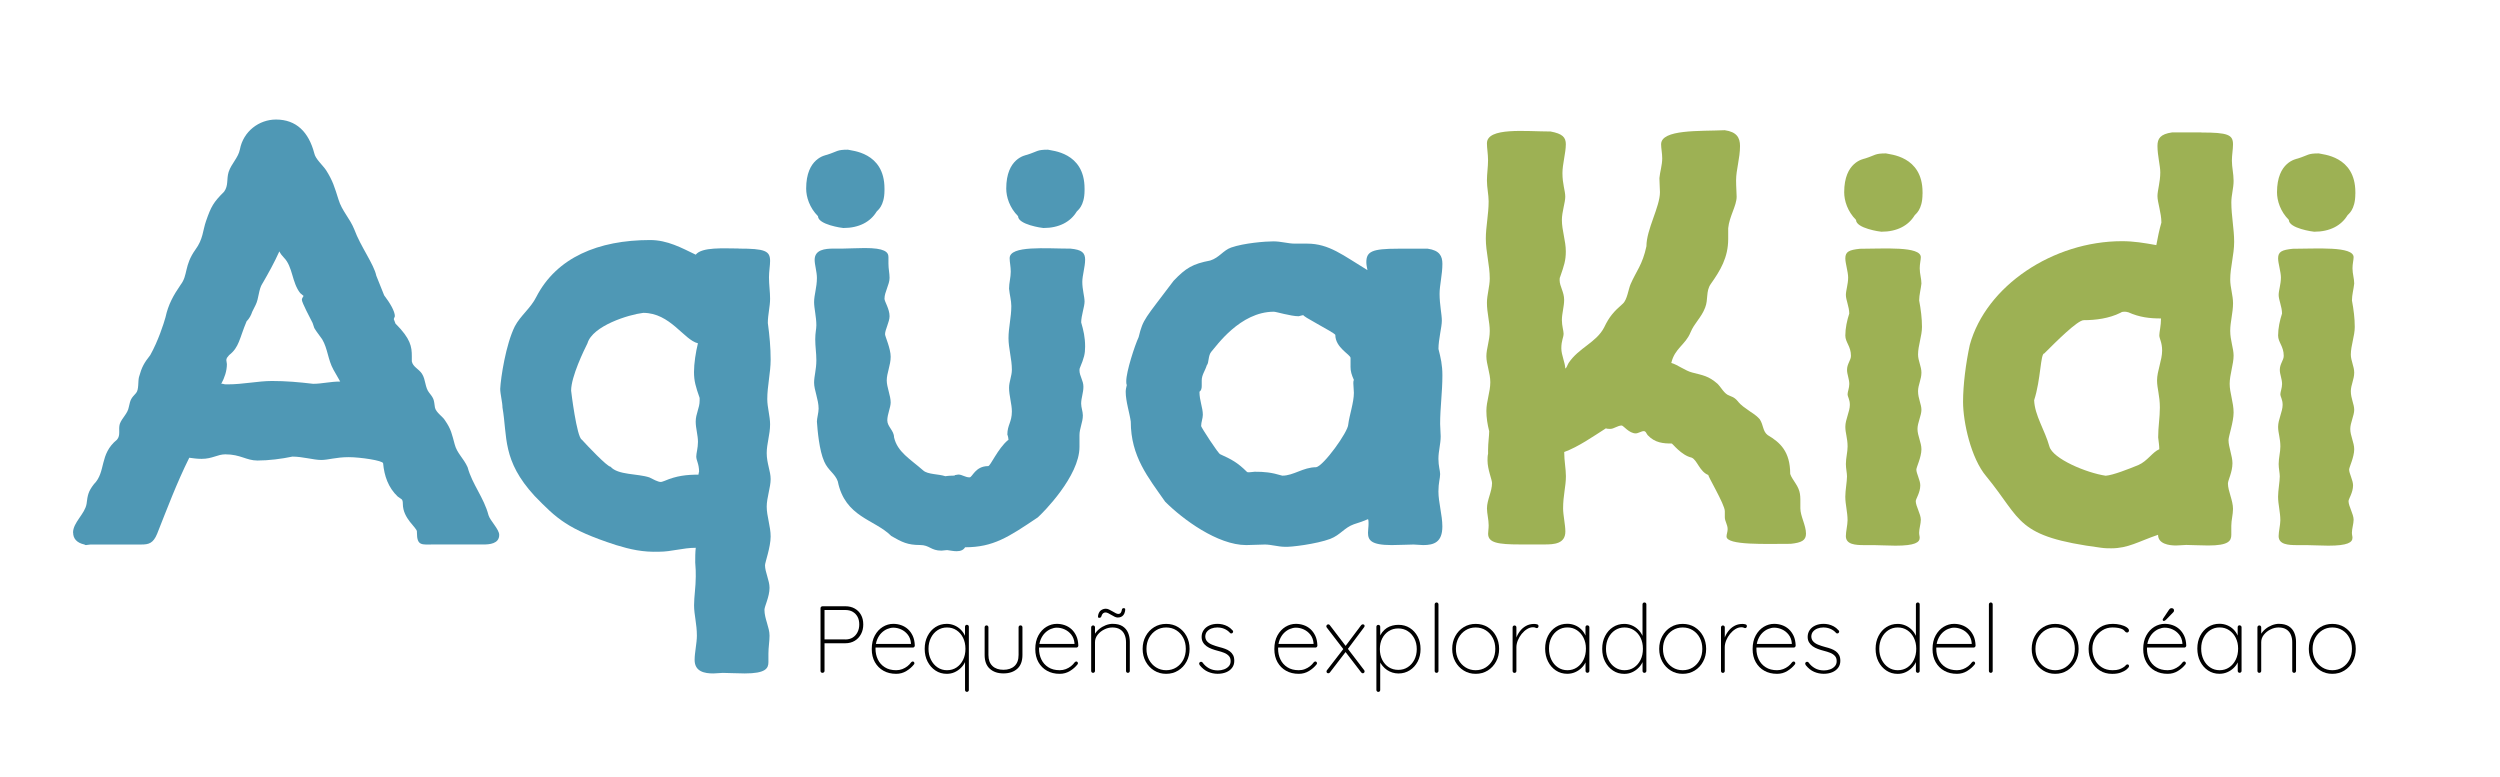 <?xml version="1.0" encoding="UTF-8"?>
<svg id="Capa_1" data-name="Capa 1" xmlns="http://www.w3.org/2000/svg" width="718.84" height="223.42" viewBox="0 0 718.84 223.42">
  <defs>
    <style>
      .cls-1 {
        isolation: isolate;
      }

      .cls-2 {
        fill: #4f98b5;
      }

      .cls-3 {
        fill: #9db154;
      }
    </style>
  </defs>
  <g>
    <g class="cls-1">
      <g class="cls-1">
        <path class="cls-2" d="M21,153.15c0-2.92,3.4-5.35,3.89-8.26.32-2.59.49-3.57,2.11-5.67,3.56-3.56,1.46-8.59,6.64-12.8,1.13-1.3.32-2.92.81-4.54.65-1.78,2.27-2.92,2.59-4.86.49-2.27.65-2.43,2.11-4.05.81-.97.49-3.24.81-4.54.81-2.92,1.46-4.05,3.24-6.32,2.27-4.05,3.89-9.07,4.38-10.86.81-3.73,2.27-6.32,4.38-9.4,2.11-2.75.97-5.51,4.21-10.05,2.27-3.08,2.11-5.51,3.08-8.26,1.46-4.21,2.11-5.35,5.19-8.43,1.3-1.78.65-3.56,1.3-5.67.81-2.43,2.75-4.05,3.24-6.48.97-5.19,5.51-8.59,10.37-8.59,5.83,0,9.4,3.56,11.02,9.72.32,1.62,2.43,3.4,3.4,4.86,1.94,3.08,2.43,4.86,3.56,8.43.97,3.24,3.24,5.35,4.54,8.59,1.78,4.86,5.67,10.05,6.32,13.29l2.27,5.67c1.62,2.11,3.08,4.54,3.08,6l-.32.81.49,1.3c4.38,4.38,4.7,6.64,4.7,9.4v1.46c.32,1.62,1.94,2.11,2.92,3.57,1.13,1.78.81,3.89,2.11,5.51,1.46,1.78,1.3,2.11,1.62,4.21.32,1.46,2.27,2.59,2.92,3.73,1.78,2.59,1.94,3.89,2.75,6.81.65,2.59,2.59,4.05,3.73,6.64,1.3,4.86,4.7,8.75,6,13.77.49,1.62,3.08,4.05,3.08,5.67,0,2.59-2.92,2.75-4.54,2.75h-14.42c-3.24,0-4.7.49-4.7-3.4v-.32c0-1.13-4.05-3.73-4.05-7.94,0-1.62-.49-1.3-1.46-2.11-2.75-2.59-3.89-6-4.21-9.56,0-.81-6.64-1.78-9.88-1.78-3.73,0-5.83.81-7.94.81s-5.35-.97-8.26-.97c-3.08.65-6.81,1.13-10.05,1.13s-4.86-1.78-9.24-1.78c-2.27,0-3.73,1.3-6.81,1.3-1.3,0-2.43-.16-3.56-.32-3.56,7.13-6.48,14.91-9.24,21.87-1.13,2.75-2.43,3.08-4.54,3.08h-14.58c-.49,0-.97.16-1.3.16-.16,0-.32,0-.49-.16-2.27-.49-3.24-1.78-3.24-3.4ZM75.44,81.53c-1.13,1.78-.97,4.21-1.94,6.16l-.97,1.94c-.32.97-.81,1.94-1.62,2.75-2.11,5.02-2.11,7.45-5.02,9.72l-.65.81c0,.16-.16.32-.16.65s.16.81.16,1.13c0,1.94-.65,3.89-1.62,5.67h.49c.32.16.81.16,1.3.16,4.54,0,8.75-.97,12.8-.97s7.62.32,11.83.81c2.59,0,4.86-.65,7.78-.65l-1.94-3.4c-1.62-2.92-1.62-6-3.24-8.75-.65-.97-1.62-2.11-2.27-3.24l-.49-1.46c-.65-1.3-3.08-5.83-3.08-6.64,0-.32.16-.65.49-1.13l-.97-.81c-2.43-3.08-2.11-7.62-4.7-10.21-.49-.49-.97-1.13-1.3-1.78-1.46,3.24-3.08,6.16-4.86,9.24Z"/>
      </g>
      <g class="cls-1">
        <path class="cls-2" d="M212.36,71.48c7.62,0,9.07.65,9.07,3.56,0,1.3-.32,3.08-.32,4.7,0,2.11.32,4.21.32,6.16,0,2.27-.65,4.54-.65,6.97.49,3.56.81,7.13.81,10.53,0,3.73-.97,7.62-.97,11.34,0,2.43.81,4.86.81,7.29,0,2.92-.97,5.51-.97,8.26,0,2.92,1.13,5.18,1.13,7.45,0,2.43-1.13,5.35-1.13,7.94,0,2.75,1.13,5.67,1.13,8.59,0,3.08-1.62,7.45-1.62,8.26,0,1.94,1.3,4.38,1.3,6.48,0,2.59-1.46,5.35-1.46,6.32,0,2.59,1.46,5.02,1.46,7.45,0,1.62-.32,3.4-.32,5.19v2.43c0,1.78-.81,3.24-6.8,3.24-2.27,0-4.7-.16-6.32-.16-.81,0-1.78.16-2.75.16-2.43,0-5.35-.49-5.35-3.89,0-2.11.65-4.86.65-6.97,0-3.4-.81-6-.81-8.75,0-2.43.49-5.35.49-8.26,0-1.3,0-2.27-.16-4.05,0-1.46,0-2.92.16-4.21-3.73,0-6.97,1.13-10.53,1.13-4.7.16-8.26-.65-12.48-1.94-13.94-4.54-17.01-7.62-23.33-14.1-9.4-10.21-7.78-17.01-9.24-25.44,0-1.46-.65-3.89-.65-5.35.16-3.24,1.62-12.8,4.21-17.99,1.62-3.08,4.54-5.18,6.16-8.43,5.83-11.34,17.82-16.37,32.73-16.37,5.02,0,9.07,2.27,13.12,4.21,1.78-2.27,8.1-1.78,12.31-1.78ZM201.01,135.65c0-2.27-.81-3.24-.81-4.38,0-.97.49-2.43.49-4.21,0-1.94-.65-3.89-.65-5.83,0-2.27,1.13-3.89,1.13-6v-.81c-1.13-3.24-1.62-4.86-1.62-7.45,0-2.43.49-5.67,1.13-8.26-4.05-.97-7.94-8.75-15.72-8.75-4.21.49-14.58,3.73-16.04,8.75-.97,1.94-4.7,9.56-4.7,13.61,0,.16,1.62,13.45,3.08,14.1,1.46,1.62,7.29,7.78,8.26,7.78,2.11,2.43,7.78,1.94,11.18,3.08.97.49,2.43,1.3,3.24,1.3.32,0,.65-.16,1.13-.32,3.4-1.46,6.32-1.78,9.72-1.78,0-.32.16-.65.16-.81Z"/>
        <path class="cls-2" d="M312.01,74.72c0,1.95-.81,4.54-.81,6.32,0,2.27.65,4.21.65,5.67s-.97,4.05-.97,6c.65,2.27,1.13,4.21,1.13,6.97,0,2.11-.32,3.24-1.46,6-.16.32-.16.65-.16.81,0,1.62,1.13,2.92,1.13,4.7s-.65,3.24-.65,4.86c0,1.13.49,2.27.49,3.4,0,1.94-.97,3.73-.97,5.67v3.4c0,8.42-10.53,18.96-11.99,20.25-8.43,5.67-12.8,8.59-20.9,8.59-.49.81-1.3,1.13-2.43,1.13-.81,0-1.62-.16-2.75-.32-.49,0-1.13.16-1.62.16-3.08,0-3.4-1.62-6.16-1.62-3.56,0-5.18-.81-8.26-2.59-4.86-4.86-13.29-5.35-15.39-15.72-.81-2.27-2.75-3.08-3.89-5.67-1.46-3.24-1.94-9.07-2.11-11.5,0-.97.49-2.59.49-3.73,0-2.59-1.3-5.35-1.3-7.45,0-1.94.65-3.73.65-6.48,0-2.11-.32-3.89-.32-6,0-1.94.32-2.92.32-4.05,0-2.43-.65-4.86-.65-6.64,0-2.11.81-4.21.81-6.97,0-1.78-.65-3.73-.65-5.19,0-2.92,2.92-3.24,5.51-3.24h2.59c1.62,0,4.05-.16,6.32-.16,5.67,0,6.8,1.13,6.8,2.59v1.94c0,1.46.32,2.75.32,4.05,0,1.94-1.46,4.05-1.46,6,0,.81,1.46,2.92,1.46,5.02,0,1.62-1.3,3.89-1.3,5.18,0,.65,1.62,4.05,1.62,6.48s-1.13,4.7-1.13,6.81c0,1.94,1.13,4.38,1.13,6.32,0,1.46-.97,3.4-.97,5.18s1.94,2.92,1.94,4.86c.97,4.21,4.54,6.16,8.43,9.56,1.3,1.13,4.38.97,6.32,1.62,0,0,.97-.16,2.11-.16.49,0,.65,0,.65-.16h-.16c.49,0,.81-.16,1.13-.16,1.13,0,1.94.81,3.24.81.81,0,1.62-3.24,5.35-3.24.65,0,2.75-5.02,5.67-7.45,0,0,.16,0,.16-.16,0-.32-.16-1.13-.32-1.46,0-2.75,1.3-3.56,1.3-6.64,0-2.11-.81-4.54-.81-6.8,0-1.78.81-3.4.81-5.19,0-3.08-.97-6.16-.97-9.07,0-3.08.81-6,.81-9.24,0-1.62-.49-3.24-.65-5.02,0-1.62.49-3.24.49-4.86,0-1.46-.32-2.75-.32-3.89,0-3.73,10.53-2.75,17.5-2.75,3.24.32,4.21,1.13,4.21,3.24Z"/>
        <path class="cls-2" d="M414.74,75.86c0,3.08-.81,6.16-.81,8.59,0,3.24.65,5.83.65,7.78,0,1.78-.97,5.35-.97,8.1.65,2.59,1.13,4.54,1.13,7.62,0,4.86-.65,9.24-.65,13.94,0,1.13.16,2.43.16,3.56,0,2.27-.65,4.21-.65,6.48,0,2.11.49,3.4.49,4.38,0,1.3-.49,2.43-.49,5.02,0,3.08,1.13,6.81,1.13,10.05,0,4.54-2.43,5.35-5.51,5.35-.97,0-1.94-.16-2.75-.16-1.46,0-4.05.16-6.32.16-6,0-6.8-1.46-6.8-3.56,0-.81.16-1.62.16-2.59,0-.32,0-1.13-.16-1.3-1.13.49-2.43.97-4.05,1.46-2.75.97-3.89,3.08-6.81,4.21-3.89,1.46-11.5,2.43-13.12,2.27-1.78,0-3.89-.65-5.67-.65-1.62,0-3.56.16-5.35.16-8.26,0-18.31-7.45-23.33-12.48-4.86-6.97-9.88-12.96-9.88-23.01-.32-2.43-1.46-5.83-1.46-8.59,0-.65.16-1.3.32-1.94-.16-.32-.16-.65-.16-1.13,0-2.75,2.43-10.21,3.56-12.64,1.3-5.35,1.78-5.19,10.05-16.2,3.56-3.73,5.51-4.86,10.53-5.83,2.59-.81,3.73-2.92,6-3.73,3.73-1.3,9.88-1.78,12.15-1.78s4.21.65,6.16.65h3.56c6.32,0,10.37,3.4,17.34,7.62-.16-.81-.32-1.62-.32-2.27,0-3.08,1.62-3.89,9.07-3.89h8.59c3.4.49,4.21,2.11,4.21,4.38ZM388.33,105.35v-2.43c0-.97-4.38-2.92-4.38-6.64-.49-.81-10.21-5.67-9.07-5.67-.49,0-1.3.32-1.46.32-2.27,0-6.48-1.3-7.13-1.3-9.72,0-16.53,9.88-17.99,11.5-.97,1.13-.65,3.24-1.3,3.89-.49,1.62-1.46,2.75-1.46,4.38v1.62c0,.65-.16,1.3-.65,1.62,0,2.59.97,4.54.97,6.64,0,.97-.49,2.11-.49,3.24,0,.32,5.02,8.1,5.51,8.1,3.24,1.46,5.02,2.43,7.62,5.02.16.16.32.16.65.16.49,0,1.3-.16,1.62-.16,2.75,0,4.7.16,7.94,1.13,3.24,0,6-2.43,9.72-2.43,2.11-.32,9.24-10.21,9.24-12.31.32-2.59,1.62-6.32,1.62-9.07,0-.97-.16-1.94-.16-2.75,0-.32,0-.65.16-.97-.65-1.46-.97-2.43-.97-3.89Z"/>
      </g>
      <g class="cls-1">
        <path class="cls-3" d="M450.23,41.51c0,2.43-.97,5.67-.97,8.26,0,3.24.81,5.02.81,6.81,0,1.62-.97,4.38-.97,6.64,0,3.08,1.13,6,1.13,9.07,0,2.59-.49,4.05-1.62,7.29-.16.32-.16.65-.16.97,0,1.78,1.3,3.4,1.3,5.67,0,1.94-.65,3.89-.65,5.83,0,1.62.49,3.08.49,3.89,0,1.13-.65,1.94-.65,4.21,0,1.94,1.13,4.21,1.13,5.83.49-.32.49-.81.97-1.62,2.92-4.38,7.94-5.83,10.21-10.21,1.46-3.08,2.75-4.54,5.35-6.81,1.3-1.13,1.62-4.21,2.27-5.67,1.62-3.73,3.4-5.51,4.54-10.86,0-4.86,3.89-11.34,3.89-15.55,0-1.3-.16-2.59-.16-4.05.16-1.78.81-3.73.81-5.67,0-1.46-.32-2.92-.32-4.05,0-4.37,11.18-3.73,18.31-4.05,3.4.49,4.38,2.11,4.38,4.54,0,3.57-1.13,6.81-1.13,9.88,0,1.95.16,3.57.16,4.7,0,2.59-2.11,5.67-2.43,9.07v3.08c0,5.35-2.27,9.07-5.02,12.96-1.46,2.11-.65,4.38-1.62,6.81-1.13,2.92-3.08,4.38-4.21,7.13-1.46,3.57-4.54,4.54-5.51,8.75,1.78.49,4.05,2.27,6,2.75,3.08.81,4.7.97,7.29,3.24,1.13,1.13,1.94,2.92,3.4,3.4,2.92,1.13,1.62,1.62,5.02,3.89,1.46,1.13,2.43,1.46,3.73,2.92,1.13,1.78.81,3.4,2.27,4.54,3.56,2.11,6.48,4.7,6.48,11.18.32.97.97,1.78,1.46,2.59,1.62,2.43,1.46,3.73,1.46,6.48v.81c0,2.27,1.62,4.86,1.62,7.29,0,1.95-1.3,2.59-4.38,2.92-7.13,0-18.47.49-18.47-2.11,0-.65.32-1.3.32-2.11,0-1.3-.81-2.27-.81-3.4v-1.78c0-1.94-5.18-10.53-4.7-10.37-2.59-.97-3.24-4.38-4.86-5.02-2.92-.65-5.51-4.05-5.67-4.05-2.43,0-4.86-.16-6.97-2.43-.49-.65-.49-1.13-1.13-1.13s-1.62.65-2.27.65c-1.94,0-3.56-2.27-4.05-2.27-1.13,0-2.27.97-3.24.97-.49,0-.97,0-1.3-.16-3.57,2.27-7.94,5.35-11.99,6.81,0,2.59.49,4.86.49,6.97,0,2.92-.81,5.51-.81,9.24,0,1.94.65,4.7.65,6.64,0,3.56-3.24,3.73-6,3.73h-6.97c-6.48,0-9.24-.49-9.24-3.08,0-.65.16-1.46.16-2.43,0-1.62-.49-3.4-.49-4.86,0-2.43,1.46-4.86,1.46-7.29,0-.97-1.3-3.89-1.3-6.48,0-.65,0-1.3.16-1.94v-1.13c0-1.94.32-4.05.32-5.35-.49-1.94-.81-3.89-.81-5.83,0-2.75,1.13-5.51,1.13-8.26,0-2.59-1.13-5.18-1.13-7.45s.97-4.54.97-7.29c0-2.59-.81-5.19-.81-8.1,0-2.27.81-4.7.81-6.97,0-3.89-1.13-7.62-1.13-11.5,0-3.4.81-6.97.81-10.69,0-1.94-.49-3.89-.49-6,0-1.94.32-3.89.32-5.83,0-1.78-.32-3.4-.32-4.86,0-4.7,11.18-3.4,18.31-3.4,3.4.65,4.38,1.62,4.38,3.73Z"/>
        <path class="cls-3" d="M552.79,55.77c0,4.7-2.11,5.83-2.27,6.16-1.78,2.92-5.02,4.7-9.56,4.7-.32,0-7.29-.97-7.29-3.4-2.43-2.43-3.4-5.51-3.4-7.94,0-8.75,5.51-9.56,6-9.72,3.08-.97,2.75-1.46,6-1.46.97.32,10.53.65,10.53,11.18v.49ZM552.31,73.91c0,.81-.32,1.94-.32,3.24,0,1.62.49,2.92.49,4.38-.16,1.62-.65,3.24-.65,4.86.49,2.59.81,5.18.81,7.62,0,2.59-1.13,5.35-1.13,7.94,0,1.78.97,3.4.97,5.19,0,1.94-.97,3.56-.97,5.35,0,2.11.97,3.73.97,5.35s-1.13,3.73-1.13,5.51c0,1.94,1.13,3.89,1.13,5.83,0,2.27-1.46,5.19-1.46,5.83,0,1.13,1.13,3.08,1.13,4.54,0,2.11-1.3,3.89-1.3,4.54,0,1.46,1.46,3.73,1.46,5.35,0,1.13-.49,2.59-.49,3.73,0,.65.16.97.16,1.46,0,1.3-1.3,2.27-6.97,2.27-2.11,0-4.54-.16-6.16-.16h-2.75c-2.59,0-5.35-.16-5.35-2.59,0-1.3.49-3.24.49-4.54,0-2.43-.65-4.54-.65-6.8,0-1.78.49-4.38.49-5.83,0-.97-.32-2.27-.32-3.56,0-1.78.49-3.4.49-5.02,0-2.43-.65-3.89-.65-5.67,0-2.11,1.3-4.38,1.3-6.32,0-1.62-.65-2.27-.65-3.08,0-.65.49-1.78.49-2.92,0-1.46-.65-2.75-.65-4.05,0-1.78,1.13-2.75,1.13-4.05,0-2.75-1.62-3.89-1.62-5.83,0-2.11.49-4.38,1.13-6.32,0-1.94-.97-3.89-.97-5.35,0-1.3.65-3.08.65-5.02,0-1.62-.81-4.05-.81-5.51,0-1.94,1.13-2.43,4.21-2.75,6.8,0,17.5-.81,17.5,2.43Z"/>
        <path class="cls-3" d="M633,38.1c7.62,0,9.07.65,9.07,3.4,0,1.46-.32,3.08-.32,4.7,0,1.94.49,3.73.49,5.83s-.65,4.05-.65,6.16c0,3.89.81,7.62.81,11.34s-1.13,7.29-1.13,10.86c0,2.27.81,4.54.81,6.8,0,2.75-.81,5.35-.81,7.94,0,2.75.97,5.02.97,7.13,0,2.43-1.13,5.51-1.13,8.1s1.13,5.35,1.13,8.26c0,2.75-1.46,6.81-1.46,7.94,0,1.95,1.13,4.54,1.13,6.64,0,2.59-1.3,4.86-1.3,5.83,0,2.11,1.46,4.86,1.46,7.29,0,1.62-.49,3.24-.49,4.86v2.59c0,1.78-.81,3.08-6.64,3.08-2.43,0-4.86-.16-6.32-.16-.81,0-1.94.16-2.92.16-2.11,0-5.18-.49-5.18-3.08-5.67,1.94-8.59,3.89-13.45,3.89-.81,0-1.78,0-2.92-.16-24.79-3.24-22.52-7.78-33.06-20.58-4.37-5.18-6.64-15.55-6.64-21.39,0-4.86.81-11.18,1.94-16.37,4.7-17.01,23.98-29.81,43.75-29.81,3.4,0,6.32.49,9.88,1.13.49-2.59.81-4.21,1.46-6.48,0-2.75-1.13-5.83-1.13-7.62,0-1.62.81-4.05.81-6.8,0-1.95-.81-4.86-.81-7.62,0-2.11.81-3.4,4.21-3.89h8.43ZM611.94,89.79c-.49-.16-.81-.16-1.13-.16s-.65,0-1.13.32c-3.24,1.62-7.13,2.11-10.53,2.11-1.78,0-7.94,6.16-11.34,9.56-1.13,0-.97,7.45-2.92,13.45.16,4.38,3.08,8.59,4.38,13.29.97,3.56,10.69,7.62,16.2,8.43,2.11-.16,6.64-1.95,9.4-3.08,2.59-1.13,4.05-3.73,6-4.54,0-1.13-.16-1.94-.32-3.4,0-3.08.49-5.67.49-8.59,0-3.4-.81-5.51-.81-7.78,0-2.75,1.46-5.83,1.46-8.59,0-2.43-.81-3.4-.81-4.38s.49-2.75.49-4.86c-3.24,0-6.16-.32-9.4-1.78Z"/>
        <path class="cls-3" d="M677.24,55.77c0,4.7-2.11,5.83-2.27,6.16-1.78,2.92-5.02,4.7-9.56,4.7-.32,0-7.29-.97-7.29-3.4-2.43-2.43-3.4-5.51-3.4-7.94,0-8.75,5.51-9.56,6-9.72,3.08-.97,2.75-1.46,6-1.46.97.32,10.53.65,10.53,11.18v.49ZM676.75,73.91c0,.81-.32,1.94-.32,3.24,0,1.62.49,2.92.49,4.38-.16,1.62-.65,3.24-.65,4.86.49,2.59.81,5.18.81,7.62,0,2.59-1.13,5.35-1.13,7.94,0,1.78.97,3.4.97,5.19,0,1.94-.97,3.56-.97,5.35,0,2.11.97,3.73.97,5.35s-1.13,3.73-1.13,5.51c0,1.94,1.13,3.89,1.13,5.83,0,2.27-1.46,5.19-1.46,5.83,0,1.13,1.13,3.08,1.13,4.54,0,2.11-1.3,3.89-1.3,4.54,0,1.46,1.46,3.73,1.46,5.35,0,1.13-.49,2.59-.49,3.73,0,.65.16.97.16,1.46,0,1.3-1.3,2.27-6.97,2.27-2.11,0-4.54-.16-6.16-.16h-2.75c-2.59,0-5.35-.16-5.35-2.59,0-1.3.49-3.24.49-4.54,0-2.43-.65-4.54-.65-6.8,0-1.78.49-4.38.49-5.83,0-.97-.32-2.27-.32-3.56,0-1.78.49-3.4.49-5.02,0-2.43-.65-3.89-.65-5.67,0-2.11,1.3-4.38,1.3-6.32,0-1.62-.65-2.27-.65-3.08,0-.65.49-1.78.49-2.92,0-1.46-.65-2.75-.65-4.05,0-1.78,1.13-2.75,1.13-4.05,0-2.75-1.62-3.89-1.62-5.83,0-2.11.49-4.38,1.13-6.32,0-1.94-.97-3.89-.97-5.35,0-1.3.65-3.08.65-5.02,0-1.62-.81-4.05-.81-5.51,0-1.94,1.13-2.43,4.21-2.75,6.81,0,17.5-.81,17.5,2.43Z"/>
      </g>
    </g>
    <g class="cls-1">
      <g class="cls-1">
        <path d="M243.05,174.32c1.04,0,1.95.22,2.72.66.78.44,1.38,1.05,1.81,1.83.43.78.64,1.7.64,2.74s-.21,1.94-.64,2.76c-.43.82-1.03,1.47-1.81,1.94-.78.47-1.68.71-2.72.71h-6.08l.11-.19v8.16c0,.15-.06.28-.18.38s-.25.16-.4.16c-.18,0-.32-.05-.42-.16-.1-.11-.15-.24-.15-.38v-18.06c0-.15.05-.28.16-.38.11-.11.24-.16.38-.16h6.57ZM243.05,183.87c.84,0,1.56-.19,2.15-.56.59-.38,1.05-.89,1.38-1.55.33-.66.49-1.4.49-2.22s-.16-1.56-.49-2.18c-.33-.61-.79-1.09-1.38-1.44-.59-.35-1.31-.52-2.15-.52h-6.05l.08-.14v8.68l-.11-.08h6.08Z"/>
      </g>
      <g class="cls-1">
        <path d="M257.67,193.75c-1.37,0-2.58-.29-3.63-.88-1.05-.58-1.87-1.41-2.48-2.48-.6-1.07-.9-2.32-.9-3.76,0-1.53.3-2.84.89-3.91.59-1.08,1.36-1.9,2.3-2.48.94-.57,1.94-.86,3-.86.77,0,1.51.12,2.24.37.73.25,1.38.63,1.96,1.15.58.52,1.04,1.17,1.4,1.94.36.78.55,1.7.59,2.78,0,.15-.05.28-.16.4s-.24.18-.38.18h-11.17l-.16-1.04h11.03l-.27.25v-.49c-.09-.97-.4-1.78-.92-2.44-.52-.66-1.14-1.15-1.88-1.49-.73-.34-1.49-.51-2.27-.51-.55,0-1.12.12-1.72.37-.6.25-1.16.62-1.67,1.12s-.93,1.14-1.25,1.9c-.32.77-.48,1.66-.48,2.68,0,1.11.22,2.13.67,3.07.45.93,1.11,1.68,2,2.24.88.57,1.97.85,3.27.85.62,0,1.2-.1,1.75-.31.55-.21,1.04-.49,1.48-.83.44-.35.79-.72,1.07-1.12.15-.16.3-.25.47-.25.13,0,.24.05.33.15.09.1.14.21.14.34s-.04.24-.11.33c-.57.73-1.29,1.37-2.18,1.91-.89.55-1.87.82-2.94.82Z"/>
        <path d="M278.03,179.66c.16,0,.3.05.4.16.1.11.15.24.15.38v18.2c0,.15-.05.27-.17.38-.11.11-.24.16-.38.16-.16,0-.3-.05-.4-.16-.1-.11-.15-.24-.15-.38v-9.36l.44-.6c0,.62-.14,1.25-.42,1.88-.28.63-.68,1.21-1.21,1.72-.52.52-1.13.94-1.82,1.25-.69.31-1.44.46-2.25.46-1.2,0-2.29-.31-3.24-.95-.96-.63-1.71-1.49-2.27-2.57s-.83-2.31-.83-3.68.28-2.6.83-3.68c.56-1.09,1.31-1.94,2.27-2.56.96-.62,2.04-.93,3.24-.93.75,0,1.46.14,2.15.42.68.28,1.29.68,1.82,1.19.53.51.95,1.11,1.26,1.79.31.68.46,1.43.46,2.23l-.44-.69v-4.13c0-.14.05-.27.15-.38.1-.11.23-.16.4-.16ZM272.29,192.71c1.04,0,1.96-.26,2.75-.79s1.42-1.26,1.88-2.19c.46-.93.68-1.99.68-3.18s-.23-2.24-.68-3.16-1.09-1.65-1.89-2.18-1.71-.79-2.74-.79-1.91.27-2.71.79c-.8.53-1.44,1.25-1.9,2.18-.47.92-.7,1.97-.7,3.16s.23,2.22.7,3.15,1.1,1.67,1.9,2.2c.8.54,1.71.81,2.71.81Z"/>
        <path d="M293.44,179.82c.16,0,.3.05.4.16.1.11.15.24.15.38v7.96c0,1.77-.5,3.1-1.49,3.98s-2.31,1.33-3.96,1.33-2.93-.44-3.93-1.33c-.99-.88-1.49-2.21-1.49-3.98v-7.96c0-.14.05-.27.16-.38s.24-.16.38-.16c.16,0,.3.05.4.16.1.11.15.24.15.38v7.96c0,1.39.39,2.45,1.16,3.18s1.83,1.09,3.16,1.09,2.41-.36,3.19-1.09,1.16-1.79,1.16-3.18v-7.96c0-.14.05-.27.15-.38.1-.11.23-.16.4-.16Z"/>
        <path d="M304.69,193.75c-1.37,0-2.58-.29-3.63-.88-1.05-.58-1.87-1.41-2.48-2.48-.6-1.07-.9-2.32-.9-3.76,0-1.53.3-2.84.89-3.91.59-1.08,1.36-1.9,2.3-2.48.94-.57,1.94-.86,3-.86.77,0,1.51.12,2.24.37.73.25,1.38.63,1.96,1.15.58.52,1.04,1.17,1.4,1.94.36.78.55,1.7.59,2.78,0,.15-.05.28-.16.4s-.24.18-.38.18h-11.17l-.16-1.04h11.03l-.27.25v-.49c-.09-.97-.4-1.78-.92-2.44-.52-.66-1.14-1.15-1.88-1.49-.73-.34-1.49-.51-2.27-.51-.55,0-1.12.12-1.72.37-.6.25-1.16.62-1.67,1.12s-.93,1.14-1.25,1.9c-.32.77-.48,1.66-.48,2.68,0,1.11.22,2.13.67,3.07.45.93,1.11,1.68,2,2.24.88.57,1.97.85,3.27.85.62,0,1.2-.1,1.75-.31.55-.21,1.04-.49,1.48-.83.44-.35.79-.72,1.07-1.12.15-.16.3-.25.47-.25.13,0,.24.05.33.15.09.1.14.21.14.34s-.04.24-.11.33c-.57.73-1.29,1.37-2.18,1.91-.89.55-1.87.82-2.94.82Z"/>
        <path d="M319.96,179.38c1.15,0,2.08.23,2.8.68.72.46,1.25,1.08,1.59,1.86.34.79.51,1.66.51,2.63v8.38c0,.15-.05.28-.16.38s-.24.16-.38.16c-.16,0-.3-.05-.4-.16-.1-.11-.15-.24-.15-.38v-8.27c0-.78-.13-1.49-.4-2.13-.26-.64-.68-1.15-1.26-1.53-.58-.38-1.33-.58-2.26-.58-.8,0-1.59.19-2.35.58-.77.38-1.4.89-1.9,1.53-.5.64-.75,1.35-.75,2.13v8.27c0,.15-.05.28-.17.38-.11.11-.24.16-.38.16-.16,0-.3-.05-.4-.16-.1-.11-.15-.24-.15-.38v-12.56c0-.14.06-.27.17-.38s.24-.16.38-.16c.16,0,.3.05.4.16s.15.24.15.38v2.68l-.68,1.31c0-.66.17-1.29.52-1.89.35-.6.8-1.13,1.37-1.6.57-.47,1.19-.83,1.88-1.1.68-.26,1.36-.4,2.04-.4ZM316.13,177.66c-.26,0-.39-.08-.41-.25-.02-.16,0-.4.08-.71.17-.6.46-1.03.88-1.29s.85-.38,1.29-.38c.29,0,.6.08.92.23.32.15.64.33.97.52.33.19.64.37.93.52.29.16.56.23.79.23.27,0,.49-.1.66-.31.16-.21.27-.5.33-.86.02-.15.07-.26.16-.36.09-.09.21-.14.36-.14.27,0,.42.09.44.26.02.17,0,.4-.05.67-.09.44-.24.79-.45,1.05-.21.26-.46.45-.74.56-.28.11-.59.16-.92.16-.26,0-.54-.07-.85-.22s-.62-.31-.94-.51c-.32-.19-.62-.36-.92-.51-.29-.14-.56-.22-.79-.22-.27,0-.51.09-.71.26-.2.17-.37.47-.49.89-.04.13-.1.22-.21.29s-.21.1-.31.1Z"/>
        <path d="M342.05,186.58c0,1.35-.29,2.57-.88,3.65-.58,1.09-1.38,1.94-2.4,2.57-1.01.63-2.17.95-3.46.95s-2.43-.31-3.45-.95c-1.02-.63-1.83-1.49-2.42-2.57s-.89-2.3-.89-3.65.3-2.6.89-3.68c.59-1.09,1.4-1.94,2.42-2.57,1.02-.63,2.17-.94,3.45-.94s2.45.31,3.46.94c1.01.63,1.81,1.49,2.4,2.57.58,1.08.88,2.31.88,3.68ZM340.96,186.58c0-1.19-.24-2.24-.72-3.16-.48-.92-1.15-1.65-2-2.19-.85-.54-1.82-.81-2.92-.81s-2.04.27-2.9.81c-.86.54-1.53,1.27-2.03,2.19-.49.92-.74,1.97-.74,3.16s.25,2.21.74,3.13c.49.92,1.17,1.65,2.03,2.19.86.54,1.82.81,2.9.81s2.07-.27,2.92-.81c.85-.54,1.51-1.27,2-2.19.48-.92.72-1.97.72-3.13Z"/>
        <path d="M344.98,191.29c-.13-.22-.19-.4-.18-.54,0-.14.08-.25.21-.34.09-.09.21-.13.37-.12.16,0,.29.08.4.21.47.68,1.08,1.22,1.82,1.64.74.42,1.61.63,2.61.63.6,0,1.18-.1,1.74-.3.56-.2,1.01-.5,1.37-.9.36-.4.53-.89.53-1.48,0-.62-.17-1.12-.52-1.49-.35-.37-.79-.67-1.34-.89-.55-.22-1.12-.4-1.72-.55-.64-.16-1.25-.35-1.82-.56-.57-.21-1.08-.47-1.52-.79-.44-.32-.79-.7-1.04-1.14-.26-.44-.38-.96-.38-1.56,0-.71.19-1.35.58-1.92.38-.57.92-1.01,1.61-1.33.69-.32,1.5-.48,2.41-.48.44,0,.9.05,1.4.16.49.11.99.3,1.48.56.49.27.95.63,1.37,1.11.15.11.21.24.21.4,0,.15-.08.3-.21.42-.11.07-.23.11-.36.11s-.24-.05-.33-.16c-.47-.53-1.03-.92-1.66-1.18-.63-.26-1.3-.38-2.01-.38-.6,0-1.16.1-1.68.3-.52.2-.94.5-1.27.89-.33.39-.49.89-.49,1.49.04.56.23,1.03.59,1.39.36.37.83.67,1.42.9.59.24,1.26.46,2.01.66.6.15,1.16.31,1.68.51.52.19.98.43,1.37.73.39.29.7.66.93,1.09s.34.99.34,1.64c0,.77-.21,1.43-.62,1.98-.41.56-.98.99-1.7,1.29s-1.55.45-2.48.45-1.86-.19-2.74-.57c-.88-.38-1.67-1.01-2.38-1.89Z"/>
      </g>
      <g class="cls-1">
        <path d="M373.43,193.75c-1.37,0-2.58-.29-3.63-.88-1.05-.58-1.87-1.41-2.48-2.48-.6-1.07-.9-2.32-.9-3.76,0-1.53.3-2.84.89-3.91.59-1.08,1.36-1.9,2.3-2.48.94-.57,1.94-.86,3-.86.77,0,1.51.12,2.24.37.73.25,1.38.63,1.96,1.15.57.52,1.04,1.17,1.4,1.94s.55,1.7.59,2.78c0,.15-.05.28-.16.4s-.24.18-.38.18h-11.17l-.16-1.04h11.03l-.27.25v-.49c-.09-.97-.4-1.78-.92-2.44-.52-.66-1.15-1.15-1.88-1.49-.73-.34-1.49-.51-2.27-.51-.55,0-1.12.12-1.72.37-.6.25-1.16.62-1.67,1.12s-.93,1.14-1.25,1.9-.48,1.66-.48,2.68c0,1.11.22,2.13.67,3.07.45.93,1.11,1.68,2,2.24.88.57,1.98.85,3.27.85.62,0,1.21-.1,1.75-.31.55-.21,1.04-.49,1.48-.83.44-.35.79-.72,1.07-1.12.15-.16.3-.25.47-.25.13,0,.24.05.33.15.09.1.14.21.14.34s-.04.24-.11.33c-.57.73-1.29,1.37-2.18,1.91-.89.55-1.87.82-2.94.82Z"/>
      </g>
      <g class="cls-1">
        <path d="M381.94,179.52c.18,0,.33.08.44.25l9.88,12.95c.07.09.11.2.11.33,0,.14-.05.27-.15.38s-.22.16-.37.16c-.16,0-.32-.08-.46-.25l-9.91-12.92c-.07-.09-.11-.2-.11-.33,0-.16.06-.3.18-.41.12-.11.25-.16.4-.16ZM381.94,193.59c-.13,0-.25-.04-.36-.12s-.16-.21-.16-.4c0-.13.04-.24.11-.33l4.79-6.21.66.85-4.6,5.99c-.11.14-.26.22-.44.22ZM391.85,179.52c.18,0,.31.04.4.14s.12.2.12.33c0,.05-.01.12-.04.18-.03.06-.06.12-.1.18l-4.79,6.4-.58-.96,4.52-6.02c.14-.16.3-.25.46-.25Z"/>
        <path d="M402.11,179.66c1.22,0,2.31.3,3.26.9.95.6,1.7,1.43,2.26,2.48.56,1.05.83,2.25.83,3.6s-.28,2.53-.83,3.59c-.56,1.06-1.31,1.89-2.27,2.5-.96.61-2.04.92-3.24.92-.6,0-1.18-.09-1.74-.26-.56-.17-1.07-.42-1.55-.74-.47-.32-.91-.71-1.3-1.19-.39-.47-.74-1.01-1.03-1.62l.36-.38v8.95c0,.15-.05.27-.15.38-.1.11-.23.16-.4.16-.15,0-.27-.05-.38-.16s-.17-.24-.17-.38v-18.2c0-.14.05-.27.15-.38.1-.11.23-.16.4-.16s.3.05.4.16c.1.11.15.24.15.38v3.5l-.36-.19c.26-.68.57-1.26.96-1.75s.82-.89,1.31-1.21c.49-.31,1.02-.54,1.59-.68.56-.15,1.15-.22,1.75-.22ZM402.06,180.7c-1.04,0-1.96.26-2.75.77-.79.51-1.42,1.21-1.87,2.09s-.68,1.91-.68,3.08.23,2.18.68,3.08c.46.9,1.08,1.61,1.87,2.12.79.51,1.71.77,2.75.77s1.93-.25,2.72-.77c.79-.51,1.42-1.22,1.89-2.12.46-.9.7-1.93.7-3.08s-.23-2.17-.7-3.06-1.09-1.6-1.89-2.11c-.79-.51-1.7-.77-2.72-.77Z"/>
      </g>
      <g class="cls-1">
        <path d="M413.61,192.93c0,.15-.05.28-.16.38s-.24.16-.38.16c-.17,0-.3-.05-.4-.16s-.15-.24-.15-.38v-19.16c0-.15.05-.27.16-.38s.24-.16.38-.16c.16,0,.3.05.4.16s.15.24.15.38v19.16Z"/>
      </g>
      <g class="cls-1">
        <path d="M431.05,186.58c0,1.35-.29,2.57-.88,3.65s-1.38,1.94-2.39,2.57c-1.01.63-2.17.95-3.46.95s-2.43-.31-3.45-.95c-1.02-.63-1.83-1.49-2.42-2.57-.59-1.09-.89-2.3-.89-3.65s.3-2.6.89-3.68c.59-1.09,1.4-1.94,2.42-2.57,1.02-.63,2.17-.94,3.45-.94s2.45.31,3.46.94c1.01.63,1.81,1.49,2.39,2.57.58,1.08.88,2.31.88,3.68ZM429.95,186.58c0-1.19-.24-2.24-.73-3.16s-1.15-1.65-2-2.19c-.85-.54-1.82-.81-2.92-.81s-2.04.27-2.9.81c-.86.54-1.53,1.27-2.03,2.19-.49.92-.74,1.97-.74,3.16s.25,2.21.74,3.13c.49.92,1.17,1.65,2.03,2.19.86.54,1.83.81,2.9.81s2.07-.27,2.92-.81c.85-.54,1.51-1.27,2-2.19s.73-1.97.73-3.13Z"/>
      </g>
      <g class="cls-1">
        <path d="M435.48,193.48c-.17,0-.3-.05-.4-.16s-.15-.24-.15-.38v-12.56c0-.14.05-.27.16-.38s.24-.16.38-.16c.16,0,.3.05.4.16.1.11.15.24.15.38v4.63l-.46.71c0-.71.12-1.43.37-2.16s.61-1.41,1.08-2.04,1.05-1.14,1.74-1.53c.68-.39,1.47-.59,2.37-.59.25,0,.53.04.82.11s.44.25.44.52c0,.16-.05.3-.14.41-.09.11-.21.16-.36.16-.11,0-.24-.04-.4-.12s-.38-.12-.67-.12c-.58,0-1.16.17-1.72.52-.57.35-1.08.81-1.55,1.38-.47.58-.83,1.2-1.11,1.88-.27.68-.41,1.33-.41,1.97v6.84c0,.15-.05.28-.16.38s-.24.16-.38.16Z"/>
      </g>
      <g class="cls-1">
        <path d="M456.45,179.82c.16,0,.3.05.4.16.1.11.15.24.15.38v12.56c0,.15-.05.28-.17.38-.11.11-.24.16-.38.16-.16,0-.3-.05-.4-.16-.1-.11-.15-.24-.15-.38v-3.88l.44-.36c0,.58-.15,1.18-.44,1.78-.29.6-.69,1.15-1.21,1.64s-1.11.89-1.81,1.19c-.69.3-1.44.45-2.25.45-1.22,0-2.31-.32-3.27-.96-.96-.64-1.71-1.5-2.26-2.6-.55-1.09-.82-2.33-.82-3.7s.28-2.61.83-3.68c.56-1.07,1.31-1.91,2.27-2.52s2.04-.92,3.24-.92c.79,0,1.52.14,2.22.42.69.28,1.3.68,1.82,1.19.52.51.93,1.11,1.22,1.79.29.68.44,1.43.44,2.23l-.44-.69v-3.97c0-.14.05-.27.15-.38.1-.11.23-.16.4-.16ZM450.7,192.71c1.02,0,1.93-.27,2.74-.81.8-.54,1.43-1.28,1.89-2.22s.68-2,.68-3.19-.23-2.16-.68-3.08-1.09-1.65-1.89-2.19c-.8-.54-1.71-.81-2.74-.81s-1.91.26-2.71.78c-.8.52-1.44,1.24-1.9,2.15-.47.91-.7,1.96-.7,3.15s.23,2.25.68,3.19,1.08,1.68,1.89,2.22c.8.54,1.71.81,2.74.81Z"/>
        <path d="M472.84,173.23c.16,0,.3.05.4.16.1.11.15.24.15.38v19.16c0,.15-.05.28-.17.38-.11.11-.24.16-.38.16-.16,0-.3-.05-.4-.16-.1-.11-.15-.24-.15-.38v-3.88l.44-.6c0,.62-.14,1.25-.42,1.88-.28.63-.68,1.21-1.21,1.72-.52.52-1.13.94-1.82,1.25-.69.31-1.44.46-2.25.46-1.2,0-2.29-.31-3.24-.95-.96-.63-1.71-1.49-2.27-2.57s-.83-2.31-.83-3.68.28-2.6.83-3.68c.56-1.09,1.31-1.94,2.27-2.56.96-.62,2.04-.93,3.24-.93.75,0,1.46.14,2.15.42.68.28,1.29.68,1.82,1.19.53.51.95,1.11,1.26,1.79.31.68.46,1.43.46,2.23l-.44-.69v-10.56c0-.15.05-.27.15-.38.1-.11.23-.16.4-.16ZM467.09,192.71c1.04,0,1.96-.26,2.75-.79s1.42-1.26,1.88-2.19c.46-.93.68-1.99.68-3.18s-.23-2.24-.68-3.16-1.09-1.65-1.89-2.18-1.71-.79-2.74-.79-1.91.27-2.71.79c-.8.53-1.44,1.25-1.9,2.18-.47.92-.7,1.97-.7,3.16s.23,2.22.7,3.15,1.1,1.67,1.9,2.2c.8.54,1.71.81,2.71.81Z"/>
        <path d="M490.58,186.58c0,1.35-.29,2.57-.88,3.65-.58,1.09-1.38,1.94-2.4,2.57-1.01.63-2.17.95-3.46.95s-2.43-.31-3.45-.95c-1.02-.63-1.83-1.49-2.42-2.57s-.89-2.3-.89-3.65.3-2.6.89-3.68c.59-1.09,1.4-1.94,2.42-2.57,1.02-.63,2.17-.94,3.45-.94s2.45.31,3.46.94c1.01.63,1.81,1.49,2.4,2.57.58,1.08.88,2.31.88,3.68ZM489.48,186.58c0-1.19-.24-2.24-.72-3.16-.48-.92-1.15-1.65-2-2.19-.85-.54-1.82-.81-2.92-.81s-2.04.27-2.9.81c-.86.54-1.53,1.27-2.03,2.19-.49.92-.74,1.97-.74,3.16s.25,2.21.74,3.13c.49.92,1.17,1.65,2.03,2.19.86.54,1.82.81,2.9.81s2.07-.27,2.92-.81c.85-.54,1.51-1.27,2-2.19.48-.92.72-1.97.72-3.13Z"/>
      </g>
      <g class="cls-1">
        <path d="M495.4,193.48c-.17,0-.3-.05-.4-.16-.1-.11-.15-.24-.15-.38v-12.56c0-.14.05-.27.16-.38s.24-.16.38-.16c.16,0,.3.05.4.16s.15.24.15.38v4.63l-.47.71c0-.71.12-1.43.37-2.16.25-.73.61-1.41,1.08-2.04s1.05-1.14,1.74-1.53,1.47-.59,2.37-.59c.26,0,.53.04.82.11s.44.25.44.52c0,.16-.05.3-.14.41-.09.11-.21.16-.36.16-.11,0-.24-.04-.4-.12-.15-.08-.38-.12-.67-.12-.58,0-1.16.17-1.72.52-.57.35-1.08.81-1.55,1.38-.47.58-.83,1.2-1.11,1.88-.27.68-.41,1.33-.41,1.97v6.84c0,.15-.05.28-.17.38-.11.11-.24.16-.38.16Z"/>
      </g>
      <g class="cls-1">
        <path d="M510.95,193.75c-1.37,0-2.58-.29-3.63-.88-1.05-.58-1.87-1.41-2.48-2.48-.6-1.07-.9-2.32-.9-3.76,0-1.53.3-2.84.89-3.91.59-1.08,1.36-1.9,2.3-2.48.94-.57,1.94-.86,3-.86.77,0,1.51.12,2.24.37s1.38.63,1.96,1.15c.57.52,1.04,1.17,1.4,1.94.36.78.55,1.7.59,2.78,0,.15-.05.28-.16.4s-.24.18-.38.18h-11.17l-.16-1.04h11.03l-.27.25v-.49c-.09-.97-.4-1.78-.92-2.44-.52-.66-1.14-1.15-1.88-1.49s-1.49-.51-2.27-.51c-.55,0-1.12.12-1.72.37-.6.25-1.16.62-1.67,1.12-.51.5-.93,1.14-1.24,1.9-.32.77-.48,1.66-.48,2.68,0,1.11.22,2.13.67,3.07.45.93,1.11,1.68,2,2.24.88.57,1.97.85,3.27.85.62,0,1.2-.1,1.75-.31.55-.21,1.04-.49,1.48-.83.44-.35.79-.72,1.07-1.12.15-.16.3-.25.47-.25.13,0,.24.05.33.15.09.1.14.21.14.34s-.04.24-.11.33c-.57.73-1.29,1.37-2.18,1.91-.89.55-1.87.82-2.94.82Z"/>
        <path d="M519.24,191.29c-.13-.22-.19-.4-.18-.54,0-.14.08-.25.21-.34.09-.09.21-.13.37-.12.15,0,.29.08.4.21.47.68,1.08,1.22,1.82,1.64.74.42,1.61.63,2.61.63.6,0,1.18-.1,1.74-.3.56-.2,1.01-.5,1.37-.9.36-.4.53-.89.53-1.48,0-.62-.17-1.12-.52-1.49-.35-.37-.79-.67-1.34-.89s-1.12-.4-1.72-.55c-.64-.16-1.25-.35-1.82-.56-.57-.21-1.08-.47-1.52-.79-.44-.32-.78-.7-1.04-1.14-.26-.44-.38-.96-.38-1.56,0-.71.19-1.35.57-1.92.38-.57.92-1.01,1.62-1.33.69-.32,1.5-.48,2.41-.48.44,0,.9.05,1.4.16.49.11.98.3,1.48.56.49.27.95.63,1.37,1.11.15.11.21.24.21.4s-.08.3-.21.42c-.11.07-.23.11-.36.11s-.24-.05-.33-.16c-.47-.53-1.03-.92-1.66-1.18-.63-.26-1.3-.38-2.01-.38-.6,0-1.16.1-1.68.3-.52.2-.94.5-1.27.89s-.49.89-.49,1.49c.04.56.23,1.03.59,1.39.36.37.83.67,1.42.9.59.24,1.26.46,2.01.66.6.15,1.16.31,1.68.51s.98.43,1.37.73c.39.29.7.66.93,1.09s.34.99.34,1.64c0,.77-.21,1.43-.62,1.98s-.98.99-1.7,1.29-1.55.45-2.48.45-1.86-.19-2.74-.57c-.88-.38-1.67-1.01-2.38-1.89Z"/>
        <path d="M551.43,173.23c.16,0,.3.05.4.16s.15.24.15.38v19.16c0,.15-.05.28-.16.38s-.24.16-.38.16c-.16,0-.3-.05-.4-.16-.1-.11-.15-.24-.15-.38v-3.88l.44-.6c0,.62-.14,1.25-.42,1.88-.28.63-.69,1.21-1.21,1.72s-1.13.94-1.82,1.25c-.69.31-1.44.46-2.24.46-1.2,0-2.29-.31-3.24-.95-.96-.63-1.72-1.49-2.27-2.57s-.83-2.31-.83-3.68.28-2.6.83-3.68c.56-1.09,1.31-1.94,2.27-2.56.96-.62,2.04-.93,3.24-.93.75,0,1.46.14,2.15.42.68.28,1.29.68,1.82,1.19.53.51.95,1.11,1.26,1.79.31.68.46,1.43.46,2.23l-.44-.69v-10.56c0-.15.05-.27.15-.38.1-.11.23-.16.4-.16ZM545.68,192.71c1.04,0,1.96-.26,2.75-.79s1.42-1.26,1.87-2.19c.46-.93.69-1.99.69-3.18s-.23-2.24-.69-3.16c-.46-.92-1.08-1.65-1.89-2.18-.8-.53-1.72-.79-2.74-.79s-1.91.27-2.71.79c-.8.53-1.44,1.25-1.9,2.18-.47.92-.7,1.97-.7,3.16s.23,2.22.7,3.15,1.1,1.67,1.9,2.2c.8.54,1.71.81,2.71.81Z"/>
        <path d="M562.68,193.75c-1.37,0-2.58-.29-3.63-.88-1.05-.58-1.88-1.41-2.48-2.48-.6-1.07-.9-2.32-.9-3.76,0-1.53.3-2.84.89-3.91.59-1.08,1.36-1.9,2.3-2.48.94-.57,1.94-.86,3-.86.77,0,1.51.12,2.24.37.73.25,1.38.63,1.96,1.15.58.52,1.04,1.17,1.4,1.94s.55,1.7.59,2.78c0,.15-.05.28-.16.4s-.24.18-.38.18h-11.17l-.16-1.04h11.03l-.27.25v-.49c-.09-.97-.4-1.78-.92-2.44-.52-.66-1.14-1.15-1.88-1.49-.73-.34-1.49-.51-2.27-.51-.55,0-1.12.12-1.72.37-.6.25-1.16.62-1.67,1.12s-.93,1.14-1.25,1.9c-.32.77-.48,1.66-.48,2.68,0,1.11.22,2.13.67,3.07.45.93,1.11,1.68,2,2.24s1.97.85,3.27.85c.62,0,1.2-.1,1.75-.31.55-.21,1.04-.49,1.48-.83.44-.35.79-.72,1.07-1.12.15-.16.3-.25.46-.25.13,0,.24.05.33.15.09.1.14.21.14.34s-.04.24-.11.33c-.57.73-1.29,1.37-2.18,1.91-.88.55-1.87.82-2.94.82Z"/>
        <path d="M572.97,192.93c0,.15-.05.28-.16.38-.11.11-.24.16-.38.16-.16,0-.3-.05-.4-.16-.1-.11-.15-.24-.15-.38v-19.16c0-.15.05-.27.16-.38s.24-.16.38-.16c.16,0,.3.05.4.16s.15.24.15.38v19.16Z"/>
        <path d="M597.68,186.58c0,1.35-.29,2.57-.88,3.65s-1.38,1.94-2.39,2.57c-1.01.63-2.17.95-3.46.95s-2.43-.31-3.45-.95c-1.02-.63-1.83-1.49-2.42-2.57s-.89-2.3-.89-3.65.3-2.6.89-3.68c.59-1.09,1.4-1.94,2.42-2.57,1.02-.63,2.17-.94,3.45-.94s2.45.31,3.46.94c1.01.63,1.81,1.49,2.39,2.57.58,1.08.88,2.31.88,3.68ZM596.59,186.58c0-1.19-.24-2.24-.73-3.16s-1.15-1.65-2-2.19c-.85-.54-1.82-.81-2.92-.81s-2.04.27-2.9.81c-.86.54-1.53,1.27-2.03,2.19s-.74,1.97-.74,3.16.25,2.21.74,3.13,1.17,1.65,2.03,2.19c.86.54,1.83.81,2.9.81s2.07-.27,2.92-.81c.85-.54,1.51-1.27,2-2.19s.73-1.97.73-3.13Z"/>
        <path d="M607.43,179.38c.82,0,1.59.09,2.31.27s1.3.42,1.75.72.67.62.67.95c0,.13-.05.25-.15.37s-.22.18-.37.18c-.2,0-.36-.05-.48-.16-.12-.11-.24-.24-.37-.4s-.33-.3-.6-.42c-.26-.13-.62-.24-1.08-.33-.47-.09-1.04-.14-1.71-.14-1.06,0-2.03.27-2.9.82-.88.55-1.57,1.28-2.09,2.2-.52.92-.78,1.96-.78,3.11s.24,2.22.72,3.15c.48.93,1.16,1.67,2.03,2.2.87.54,1.88.81,3.03.81.82,0,1.45-.08,1.88-.23.43-.15.8-.32,1.11-.51.38-.22.65-.43.79-.63.14-.2.32-.3.52-.3.15,0,.26.04.34.14.08.09.12.21.12.36,0,.22-.2.51-.6.86-.4.36-.96.67-1.68.95s-1.57.41-2.56.41c-1.33,0-2.51-.31-3.53-.95-1.02-.63-1.82-1.49-2.39-2.57-.58-1.09-.86-2.31-.86-3.68,0-1.28.29-2.46.86-3.54.57-1.09,1.38-1.96,2.41-2.63s2.24-1,3.63-1Z"/>
      </g>
      <g class="cls-1">
        <path d="M623.26,193.75c-1.37,0-2.58-.29-3.63-.88-1.05-.58-1.87-1.41-2.48-2.48-.6-1.07-.9-2.32-.9-3.76,0-1.53.3-2.84.89-3.91.59-1.08,1.36-1.9,2.3-2.48.94-.57,1.94-.86,3-.86.77,0,1.51.12,2.24.37.73.25,1.38.63,1.96,1.15.57.52,1.04,1.17,1.4,1.94s.55,1.7.59,2.78c0,.15-.05.28-.16.4s-.24.18-.38.18h-11.17l-.16-1.04h11.03l-.27.25v-.49c-.09-.97-.4-1.78-.92-2.44-.52-.66-1.15-1.15-1.88-1.49-.73-.34-1.49-.51-2.27-.51-.55,0-1.12.12-1.72.37-.6.25-1.16.62-1.67,1.12s-.93,1.14-1.25,1.9-.48,1.66-.48,2.68c0,1.11.22,2.13.67,3.07.45.93,1.11,1.68,2,2.24.88.57,1.98.85,3.27.85.62,0,1.21-.1,1.75-.31.55-.21,1.04-.49,1.48-.83.44-.35.79-.72,1.07-1.12.15-.16.3-.25.47-.25.13,0,.24.05.33.15.09.1.14.21.14.34s-.04.24-.11.33c-.57.73-1.29,1.37-2.18,1.91-.89.55-1.87.82-2.94.82ZM622.14,178.54c-.09,0-.16-.04-.22-.11-.05-.07-.08-.14-.08-.22,0-.09.05-.21.14-.36l1.7-2.54c.05-.09.14-.19.26-.29.12-.1.27-.15.45-.15.2,0,.37.05.51.16s.21.28.21.52c0,.11-.02.2-.05.26-.04.06-.08.13-.14.21l-2.05,2.11c-.09.09-.2.18-.31.27-.12.09-.25.14-.4.14Z"/>
      </g>
      <g class="cls-1">
        <path d="M643.98,179.82c.16,0,.3.05.4.16.1.11.15.24.15.38v12.56c0,.15-.05.28-.17.38-.11.11-.24.16-.38.16-.16,0-.3-.05-.4-.16-.1-.11-.15-.24-.15-.38v-3.88l.44-.36c0,.58-.15,1.18-.44,1.78-.29.6-.69,1.15-1.21,1.64s-1.11.89-1.81,1.19c-.69.3-1.44.45-2.25.45-1.22,0-2.31-.32-3.27-.96-.96-.64-1.71-1.5-2.26-2.6-.55-1.09-.82-2.33-.82-3.7s.28-2.61.83-3.68c.56-1.07,1.31-1.91,2.27-2.52s2.04-.92,3.24-.92c.79,0,1.52.14,2.22.42.69.28,1.3.68,1.82,1.19.52.51.93,1.11,1.22,1.79.29.68.44,1.43.44,2.23l-.44-.69v-3.97c0-.14.05-.27.15-.38.1-.11.23-.16.4-.16ZM638.23,192.71c1.02,0,1.93-.27,2.74-.81.8-.54,1.43-1.28,1.89-2.22s.68-2,.68-3.19-.23-2.16-.68-3.08-1.09-1.65-1.89-2.19c-.8-.54-1.71-.81-2.74-.81s-1.91.26-2.71.78c-.8.52-1.44,1.24-1.9,2.15-.47.91-.7,1.96-.7,3.15s.23,2.25.68,3.19,1.08,1.68,1.89,2.22c.8.54,1.71.81,2.74.81Z"/>
        <path d="M655.28,179.38c1.15,0,2.08.23,2.81.68.72.46,1.25,1.08,1.59,1.86.34.79.51,1.66.51,2.63v8.38c0,.15-.05.28-.16.38s-.24.16-.38.16c-.16,0-.3-.05-.4-.16-.1-.11-.15-.24-.15-.38v-8.27c0-.78-.13-1.49-.4-2.13-.26-.64-.68-1.15-1.26-1.53-.57-.38-1.33-.58-2.26-.58-.8,0-1.59.19-2.35.58-.77.38-1.4.89-1.9,1.53-.5.64-.75,1.35-.75,2.13v8.27c0,.15-.05.28-.16.38s-.24.16-.38.16c-.17,0-.3-.05-.4-.16s-.15-.24-.15-.38v-12.56c0-.14.05-.27.16-.38s.24-.16.38-.16c.16,0,.3.05.4.16.1.11.15.24.15.38v2.68l-.68,1.31c0-.66.17-1.29.52-1.89.35-.6.8-1.13,1.37-1.6.57-.47,1.19-.83,1.88-1.1.68-.26,1.36-.4,2.04-.4Z"/>
        <path d="M677.37,186.58c0,1.35-.29,2.57-.88,3.65-.58,1.09-1.38,1.94-2.4,2.57-1.01.63-2.17.95-3.46.95s-2.43-.31-3.45-.95c-1.02-.63-1.83-1.49-2.42-2.57s-.89-2.3-.89-3.65.3-2.6.89-3.68c.59-1.09,1.4-1.94,2.42-2.57,1.02-.63,2.17-.94,3.45-.94s2.45.31,3.46.94c1.01.63,1.81,1.49,2.4,2.57.58,1.08.88,2.31.88,3.68ZM676.27,186.58c0-1.19-.24-2.24-.72-3.16-.48-.92-1.15-1.65-2-2.19-.85-.54-1.82-.81-2.92-.81s-2.04.27-2.9.81c-.86.54-1.53,1.27-2.03,2.19-.49.92-.74,1.97-.74,3.16s.25,2.21.74,3.13c.49.92,1.17,1.65,2.03,2.19.86.54,1.82.81,2.9.81s2.07-.27,2.92-.81c.85-.54,1.51-1.27,2-2.19.48-.92.72-1.97.72-3.13Z"/>
      </g>
    </g>
  </g>
  <path class="cls-2" d="M254.32,54.7c0,4.7-2.11,5.83-2.27,6.16-1.78,2.92-5.02,4.7-9.56,4.7-.32,0-7.29-.97-7.29-3.4-2.43-2.43-3.4-5.51-3.4-7.94,0-8.75,5.51-9.56,6-9.72,3.08-.97,2.75-1.46,5.99-1.46.97.32,10.53.65,10.53,11.18v.49h0ZM311.85,54.7c0,4.7-2.11,5.83-2.27,6.16-1.78,2.92-5.02,4.7-9.56,4.7-.32,0-7.29-.97-7.29-3.4-2.43-2.43-3.4-5.51-3.4-7.94,0-8.75,5.51-9.56,6-9.72,3.08-.97,2.75-1.46,5.99-1.46.97.32,10.53.65,10.53,11.18v.49h0Z"/>
</svg>